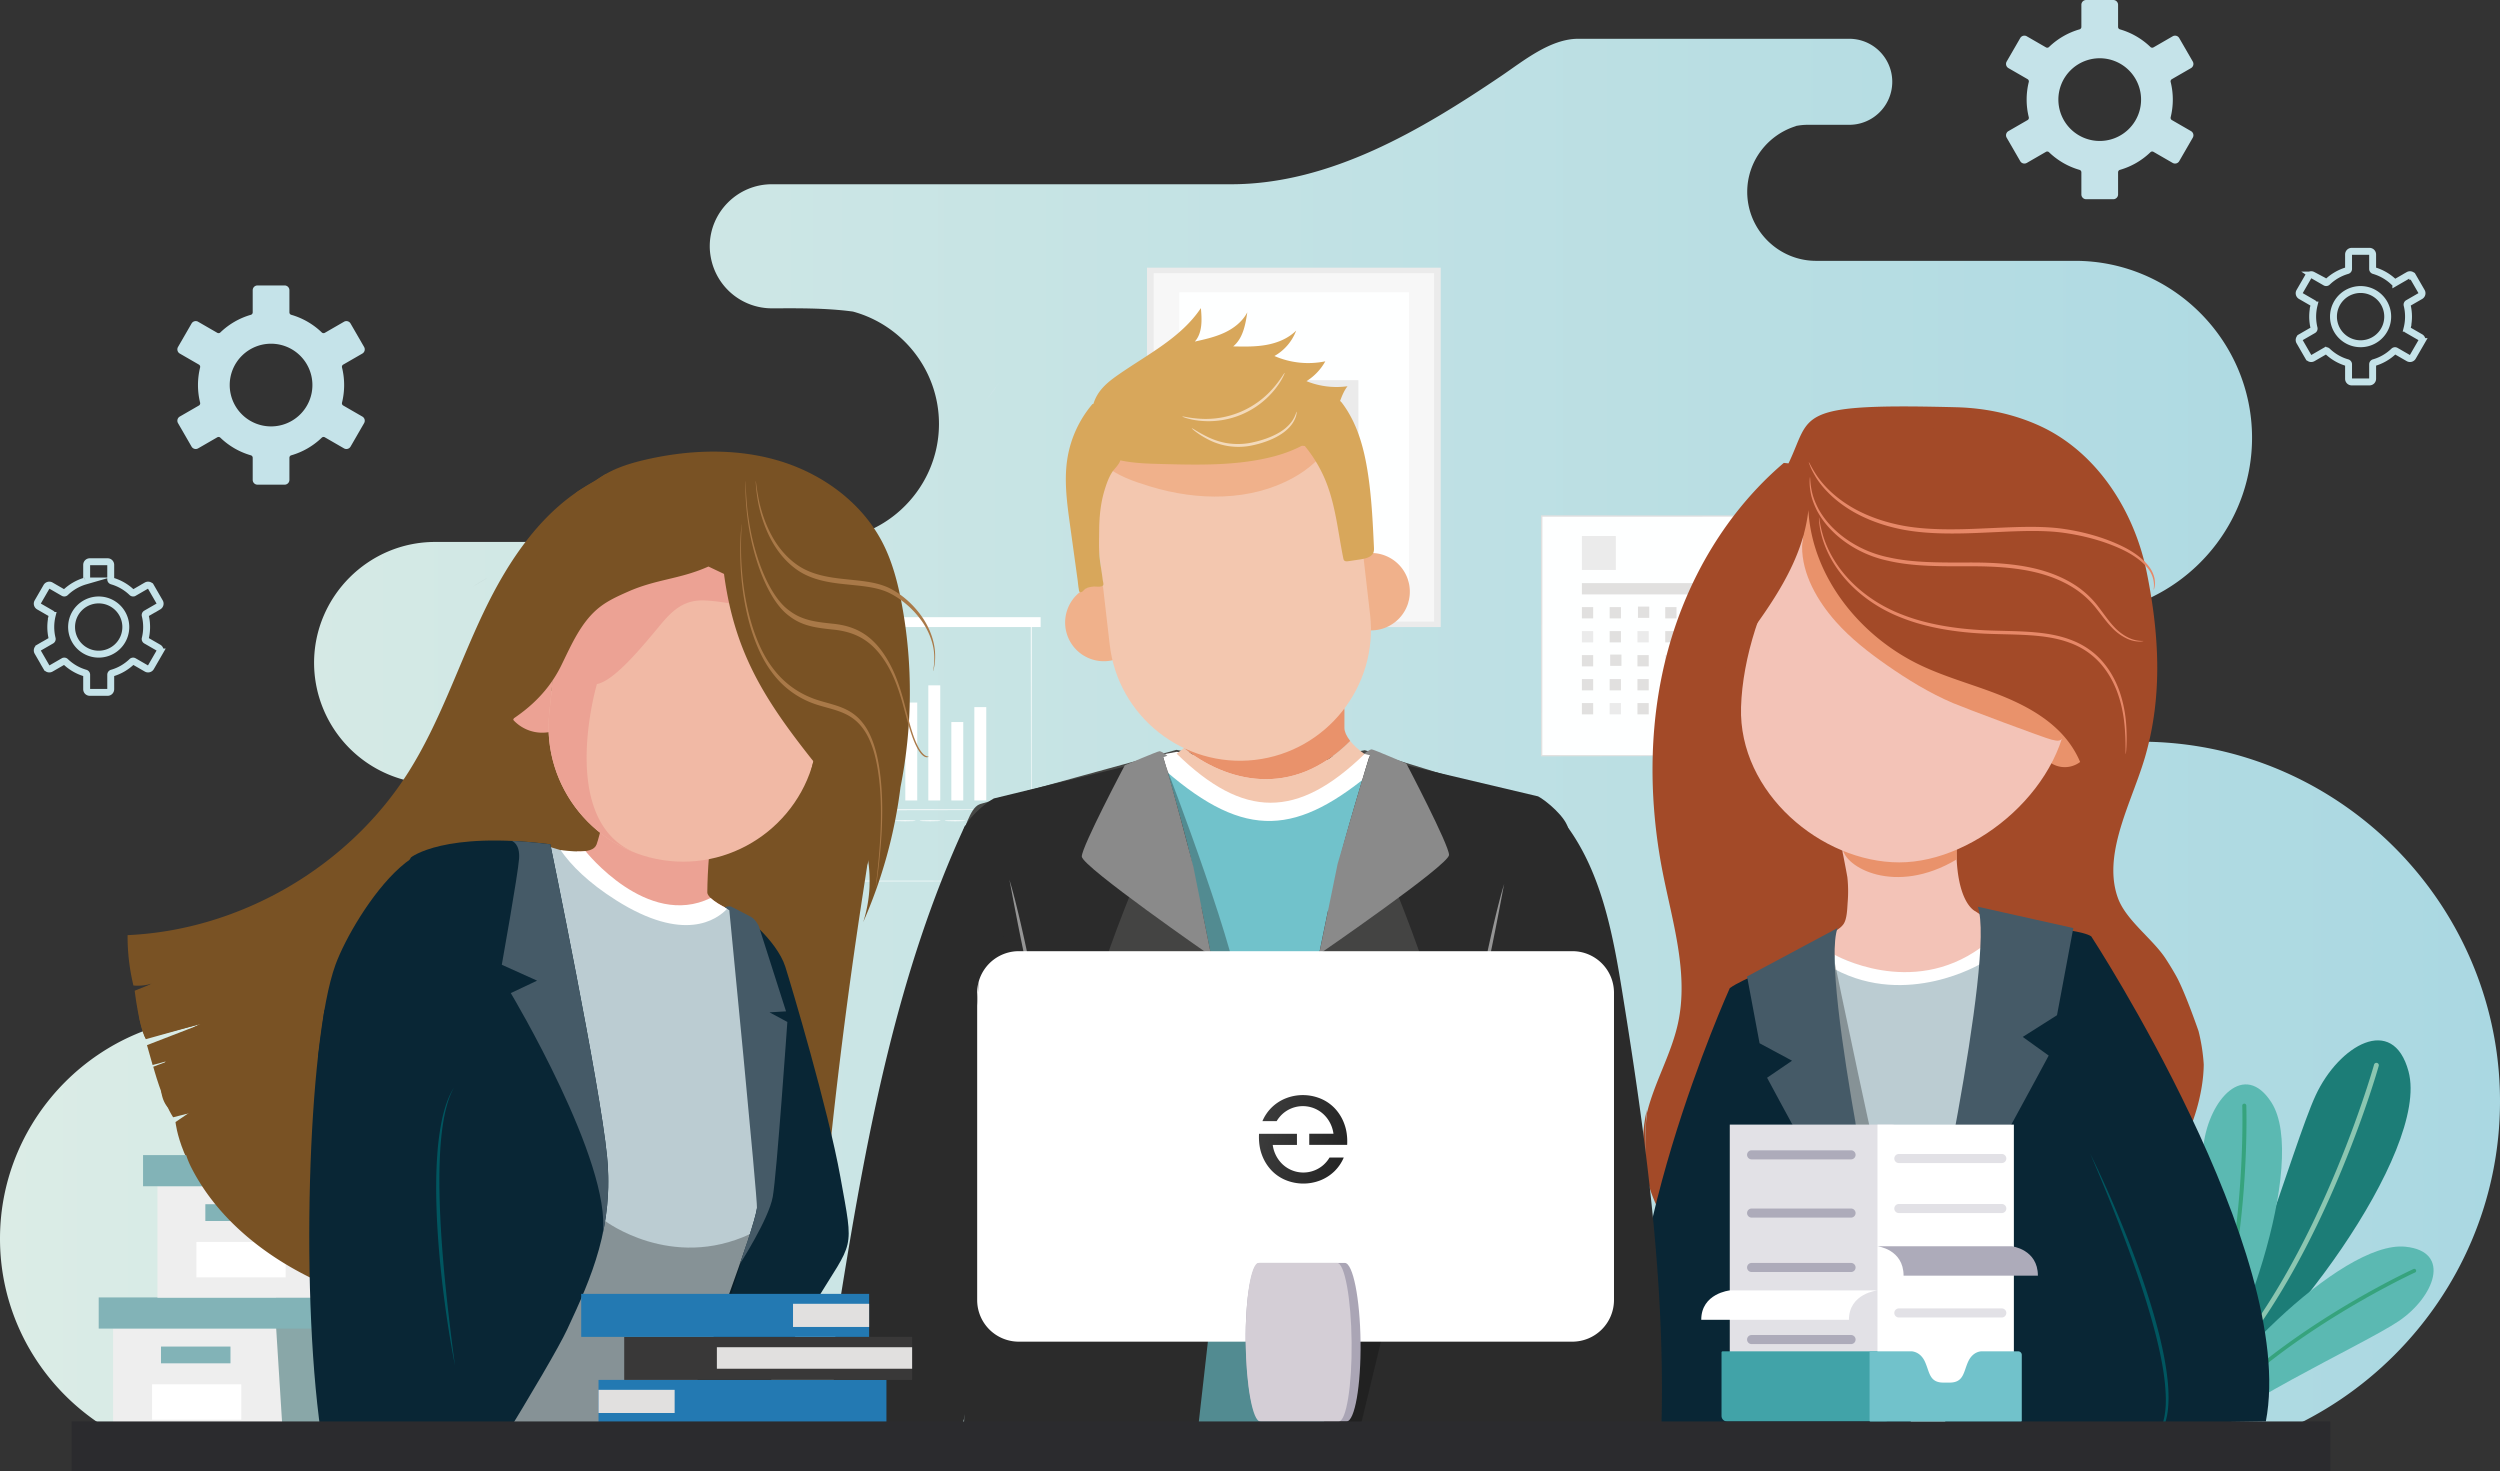 <svg xmlns="http://www.w3.org/2000/svg" xmlns:xlink="http://www.w3.org/1999/xlink" viewBox="0 0 4633.045 2726.576"><rect x="0" y="0" width="4633.045" height="2726.576" fill="#333333" stroke="none"/><defs><style>.cls-1,.cls-31{fill:none;}.cls-1{stroke:#c5e3e9;stroke-width:12.81px;}.cls-1,.cls-13{stroke-miterlimit:10;}.cls-1,.cls-11,.cls-12,.cls-13,.cls-14,.cls-15,.cls-16,.cls-17,.cls-18,.cls-21,.cls-22,.cls-25,.cls-26,.cls-27,.cls-28,.cls-30,.cls-32,.cls-34,.cls-36,.cls-37,.cls-41,.cls-44,.cls-45,.cls-46,.cls-47,.cls-48,.cls-49,.cls-52,.cls-53,.cls-54,.cls-55,.cls-57{fill-rule:evenodd;}.cls-2{fill:url(#Degradado_sin_nombre_98);}.cls-3{fill:#f7f7f7;}.cls-4{fill:#ebebeb;}.cls-5{fill:#feffff;}.cls-6{fill:#e1e0df;}.cls-14,.cls-7{fill:#fff;}.cls-8{fill:#eee;}.cls-9{fill:#89a7a8;}.cls-10{fill:#82b3b7;}.cls-11{fill:#395a64;}.cls-12{fill:#0d0c10;}.cls-13,.cls-57{fill:#71c2cb;}.cls-13{stroke:#464745;stroke-width:13.646px;}.cls-15{fill:#2b2b2b;}.cls-16{fill:#444443;}.cls-17{fill:#8a8a8a;}.cls-18{fill:#f0b18b;}.cls-19,.cls-21{fill:#f3c7af;}.cls-20,.cls-37{fill:#e9926b;}.cls-22{fill:#171b2c;}.cls-23{fill:#795224;}.cls-24{fill:#dfe6f3;}.cls-25{fill:#bbccd2;}.cls-26{fill:#eca294;}.cls-27{fill:#092635;}.cls-28{fill:#f1b9a5;}.cls-29{fill:#0c0b0b;opacity:0.3;}.cls-30{fill:#455a67;}.cls-32,.cls-35{fill:#a34a28;}.cls-33,.cls-34{fill:#723520;}.cls-36{fill:#f3c3b7;}.cls-38{fill:#e78868;}.cls-39{fill:#005660;}.cls-40{fill:#959595;}.cls-41{fill:#d8a75b;}.cls-42{fill:#f3dabb;}.cls-43{fill:#a97948;}.cls-44{fill:#aaa5b5;}.cls-45{fill:#d4ced6;}.cls-46{fill:#e2e1e6;}.cls-47{fill:#41a3a8;}.cls-48{fill:#adabba;}.cls-49{fill:#c5e3e9;}.cls-50{fill:#2379b2;}.cls-51{fill:#393838;}.cls-52{fill:#1c7d77;}.cls-53{fill:#8bc6b1;}.cls-54{fill:#5bb9b2;}.cls-55{fill:#36a37d;}.cls-56{fill:#2b2b2e;}.cls-58{fill:url(#Degradado_sin_nombre_6);}.cls-59{fill:url(#Degradado_sin_nombre_6-2);}.cls-60{fill:url(#Degradado_sin_nombre_189);}</style><linearGradient id="Degradado_sin_nombre_98" y1="1389.431" x2="4633.045" y2="1389.431" gradientUnits="userSpaceOnUse"><stop offset="0" stop-color="#dbece6"/><stop offset="1" stop-color="#aad8e2"/></linearGradient><linearGradient id="Degradado_sin_nombre_6" x1="2298.783" y1="2042.696" x2="2751.76" y2="2159.69" gradientUnits="userSpaceOnUse"><stop offset="0" stop-color="#424242"/><stop offset="0.726" stop-color="#131313"/><stop offset="1"/></linearGradient><linearGradient id="Degradado_sin_nombre_6-2" x1="2280.026" y1="2115.318" x2="2733.004" y2="2232.312" xlink:href="#Degradado_sin_nombre_6"/><linearGradient id="Degradado_sin_nombre_189" x1="2320.386" y1="2185.833" x2="2342.374" y2="2185.833" gradientUnits="userSpaceOnUse"><stop offset="0" stop-color="#0c0f13"/><stop offset="0.076" stop-color="#0b141c" stop-opacity="0.977"/><stop offset="0.189" stop-color="#072134" stop-opacity="0.915"/><stop offset="0.25" stop-color="#052a45" stop-opacity="0.873"/><stop offset="0.412" stop-color="#134062" stop-opacity="0.66"/><stop offset="0.714" stop-color="#387ab0" stop-opacity="0.1"/><stop offset="0.74" stop-color="#3c7fb7" stop-opacity="0.047"/><stop offset="1" stop-color="#4082ba" stop-opacity="0"/></linearGradient></defs><title>Recurso 3</title><g id="Capa_2" data-name="Capa 2"><g id="Capa_1-2" data-name="Capa 1"><path class="cls-1" d="M147.377,1126.53a50.246,50.246,0,1,1-14.716,35.529,50.094,50.094,0,0,1,14.716-35.529Zm10.854-49.803a88.443,88.443,0,0,0-19.692,8.385,89.398,89.398,0,0,0-17.281,13.022,3.073,3.073,0,0,1-3.678.446L94.23,1085.104l-.127-.085a5.833,5.833,0,0,0-7.775,2.204l-.096.161-16.428,28.449a5.844,5.844,0,0,0,2.123,7.916l.161.092,23.159,13.368a3.099,3.099,0,0,1,1.455,3.402h.004a89.472,89.472,0,0,0,0,42.885,3.077,3.077,0,0,1-1.628,3.501l-23.151,13.361v.008a5.85,5.85,0,0,0-2.123,7.916l16.521,28.611h.004a5.828,5.828,0,0,0,7.901,2.119l.177-.092,23.182-13.391a3.1,3.1,0,0,1,3.67.453,89.81,89.81,0,0,0,17.277,13.022,88.678,88.678,0,0,0,19.822,8.423,3.088,3.088,0,0,1,2.246,2.964v26.929a5.807,5.807,0,0,0,5.778,5.782h33.049a5.814,5.814,0,0,0,5.778-5.782v-26.929a3.088,3.088,0,0,1,2.373-3.003,88.451,88.451,0,0,0,19.692-8.385,89.676,89.676,0,0,0,17.276-13.022,3.084,3.084,0,0,1,3.836-.353l23.189,13.383a5.829,5.829,0,0,0,7.905-2.119l.1-.161,16.429-28.465H296.004a5.831,5.831,0,0,0-2.112-7.901l-23.328-13.468a3.077,3.077,0,0,1-1.455-3.401H269.106a89.485,89.485,0,0,0,0-42.885,3.072,3.072,0,0,1,1.628-3.494l23.159-13.368a5.838,5.838,0,0,0,2.112-7.908l-.092-.169-16.429-28.449h-.004a5.822,5.822,0,0,0-7.905-2.127l.004.008-23.346,13.476a3.074,3.074,0,0,1-3.747-.515,89.26,89.26,0,0,0-17.215-12.953,88.26,88.26,0,0,0-19.814-8.423,3.084,3.084,0,0,1-2.246-2.964v-26.929a5.8,5.8,0,0,0-5.778-5.782h-33.049a5.794,5.794,0,0,0-5.778,5.782v26.929A3.089,3.089,0,0,1,158.231,1076.727Z"/><path class="cls-2" d="M4596.599,1824.091c-90.442-260.95-339.158-449.584-629.828-449.584-80.001,0-152.381-33.82-203.815-87.88l-20.689-7.302c85.126-23.059,156.737-79.681,199.652-154.687,133.742-41.378,231.614-166.536,231.614-313.345,0-180.372-147.577-327.885-327.885-327.885h-480.009c-62.067,0-114.077-44.901-125.351-103.829a127.342,127.342,0,0,1-2.306-23.827c0-57.135,38.111-105.879,90.122-121.956-.064-.064-.128-.192-.192-.256a114.228,114.228,0,0,1,22.611-2.242h76.542a79.713,79.713,0,0,0,0-159.427H2924.829c-51.98,0-101.95,41.364-142.722,68.91-147.199,99.451-316.478,200.687-500.814,200.687H1430.292c-63.22,0-114.974,51.754-114.974,114.974a111.188,111.188,0,0,0,1.921,20.241,115.056,115.056,0,0,0,113.052,94.734c40.481,0,96.976-1.217,150.267,5.957,91.659,24.852,159.555,108.889,159.555,208.171,0,62.964-27.35,119.842-70.714,159.363a214.949,214.949,0,0,1-144.951,56.302H1422.094c-39.328,2.498-78.849,3.139-117.344,3.139H806.293c-123.365,0-224.248,100.883-224.248,224.248a224.917,224.917,0,0,0,224.248,224.184h25.621c118.625,0,215.665,97.039,215.665,215.665a214.61,214.61,0,0,1-52.651,140.723c-39.649,45.798-98.064,74.942-163.014,74.942H411.473C185.176,1884.108,0,2069.284,0,2295.581c0,226.298,185.176,411.409,411.473,411.409H3966.771c366.444,0,666.274-299.766,666.274-666.21A660.591,660.591,0,0,0,4596.599,1824.091Zm-3719.336-737.154c8.199-5.508,16.653-10.697,25.237-15.501C893.917,1076.304,885.462,1081.492,877.263,1086.937Zm69.817-37.279c6.085-2.626,12.298-4.996,18.575-7.238C959.378,1044.662,953.165,1047.096,947.08,1049.658Z"/><path class="cls-3" d="M2131.809,501.654v654.858a.495.495,0,0,0,.535.443H2663.303a.495.495,0,0,0,.535-.443V501.654a.496.496,0,0,0-.535-.443H2132.343A.496.496,0,0,0,2131.809,501.654Z"/><path class="cls-4" d="M2669.471,1162.059H2126.18a.495.495,0,0,1-.535-.443V496.55a.495.495,0,0,1,.535-.443h543.29a.495.495,0,0,1,.535.443v665.067A.495.495,0,0,1,2669.471,1162.059Zm-530.963-10.208h518.632a.495.495,0,0,0,.535-.443V506.758a.495.495,0,0,0-.535-.443H2138.507a.495.495,0,0,0-.535.443v644.65A.495.495,0,0,0,2138.507,1151.851Z"/><path class="cls-5" d="M2185.378,542.107v573.518a.495.495,0,0,0,.535.443h424.76a.496.496,0,0,0,.535-.443V542.107a.496.496,0,0,0-.535-.443H2185.912A.495.495,0,0,0,2185.378,542.107Z"/><path class="cls-4" d="M2278.687,704.506h238.276a.412.412,0,0,1,.412.412V936.165a.412.412,0,0,1-.412.412H2278.688a.412.412,0,0,1-.412-.412V704.918A.412.412,0,0,1,2278.687,704.506Z"/><path class="cls-6" d="M2498.448,908.174c.307.745-11.492,5.026-33.946,2.846a93.575,93.575,0,0,1-38.16-12.63c-13.057-8.098-25.454-21.16-29.65-38.617-4.361-17.321,2.634-38.913,22.678-52.792a63.323,63.323,0,0,1,17.193-8.343,54.734,54.734,0,0,1,21.51-2.052c7.275.736,14.983,2.833,21.505,7.778,6.587,4.949,10.194,13.307,8.48,20.746-1.556,7.509-6.498,13.262-11.807,17.809a78.738,78.738,0,0,1-18.011,10.987,114.425,114.425,0,0,1-42.97,10.163c-15.34.609-31.557-1.999-45.793-8.63-14.102-6.559-26.159-16.5-33.7-28.928-7.644-12.282-10.078-27.186-6.046-40.511,3.879-13.28,12.991-25.152,25.787-33.38a69.363,69.363,0,0,1,21.615-9.038,64.632,64.632,0,0,1,24.338-.628c8.034,1.398,16.243,4.67,22.09,10.319a27.423,27.423,0,0,1,8.658,19.548,32.362,32.362,0,0,1-5.761,18.622,53.489,53.489,0,0,1-13.634,13.572,99.335,99.335,0,0,1-33.871,14.904,104.242,104.242,0,0,1-35.635,2.278,82.5,82.5,0,0,1-31.013-9.838c-17.624-9.904-27.805-24.951-29.619-38.852-1.996-14.156,4.26-25.766,10.975-33.31a47.933,47.933,0,0,1,20.299-13.429c5.585-1.751,8.767-1.691,8.907-1.251.234.631-2.528,1.65-7.059,4.153a48.738,48.738,0,0,0-15.785,14.049c-4.963,7.058-9.061,17.301-6.463,28.453,2.363,11.112,11.54,23.053,26.336,30.542,14.486,7.621,34.809,9.584,54.328,4.284a81.756,81.756,0,0,0,27.185-12.736c7.818-5.807,13.14-13.279,12.698-21.096-.251-7.839-6.216-13.364-16.366-14.972a42.365,42.365,0,0,0-15.63.61,48.855,48.855,0,0,0-14.751,6.399c-9.023,5.877-15.848,14.798-18.599,24.546-2.829,9.737-1.142,20.062,4.565,29.422,5.618,9.337,14.982,17.112,25.725,22.145,10.695,5.046,23.147,7.198,35.395,6.82a93.803,93.803,0,0,0,34.808-7.88,61.522,61.522,0,0,0,13.89-8.108c3.782-3.06,6.412-6.559,7.047-9.512.689-2.991-.412-5.588-2.849-7.653-2.563-2.105-6.917-3.691-11.511-4.198a34.821,34.821,0,0,0-13.555.954,46.814,46.814,0,0,0-12.631,5.73,44.599,44.599,0,0,0-16.472,18.791,36.444,36.444,0,0,0-2.773,21.582c2.529,14.157,12.156,25.875,22.78,33.422,10.833,7.587,22.794,11.492,32.75,13.534C2486.15,908.69,2498.289,906.761,2498.448,908.174Z"/><rect class="cls-5" x="2857.1" y="956.358" width="496.417" height="444.124"/><path class="cls-6" d="M3353.517,1400.482s-.083-2.847-.126-8.244c-.029-5.45-.072-13.417-.129-23.796-.067-20.852-.166-51.331-.291-90.153-.14-77.599-.339-188.482-.579-321.931l1.125,1.125c-142.965.058-313.58.127-496.372.201h-.045l1.327-1.326c-.058,161.578-.112,313.622-.159,444.123l-1.168-1.168c148.092.243,272.04.447,359.045.59,43.53.133,77.802.236,101.268.307,11.69.06,20.672.106,26.809.138,3.004.029,5.299.051,6.913.066,1.558.022,2.383.067,2.383.067s-.737.044-2.251.067c-1.585.015-3.837.038-6.786.066-6.084.032-14.991.078-26.581.137-23.405.072-57.588.176-101.004.308-87.187.143-211.394.346-359.796.59l-1.168.002v-1.17c-.047-130.501-.101-282.545-.159-444.123V955.032h1.372c182.792.074,353.407.143,496.372.201h1.129l-.002,1.126c-.24,133.745-.439,244.873-.579,322.644-.126,38.713-.224,69.107-.291,89.9-.057,10.285-.1,18.181-.129,23.58C3353.601,1397.802,3353.517,1400.482,3353.517,1400.482Z"/><rect class="cls-6" x="2931.586" y="1125.103" width="20.914" height="20.914"/><rect class="cls-6" x="2983.067" y="1125.103" width="20.914" height="20.914"/><rect class="cls-6" x="2931.586" y="1080.641" width="256.365" height="20.914"/><rect class="cls-6" x="3035.497" y="1124.154" width="20.914" height="20.914"/><rect class="cls-6" x="3086.028" y="1125.103" width="20.914" height="20.914"/><rect class="cls-6" x="3137.509" y="1125.103" width="20.914" height="20.914"/><rect class="cls-6" x="3188.989" y="1125.103" width="20.914" height="20.914"/><rect class="cls-4" x="3240.469" y="1125.103" width="20.914" height="20.914"/><rect class="cls-4" x="2931.586" y="1169.565" width="20.914" height="20.914"/><rect class="cls-6" x="2983.067" y="1169.565" width="20.914" height="20.914"/><rect class="cls-4" x="3034.547" y="1169.565" width="20.914" height="20.914"/><rect class="cls-4" x="2931.586" y="993.37" width="62.887" height="62.887"/><rect class="cls-6" x="3086.028" y="1169.565" width="20.914" height="20.914"/><rect class="cls-6" x="3137.509" y="1169.565" width="20.914" height="20.914"/><rect class="cls-6" x="3189.938" y="1168.616" width="20.914" height="20.914"/><rect class="cls-6" x="3240.469" y="1169.565" width="20.914" height="20.914"/><rect class="cls-6" x="2931.586" y="1214.028" width="20.914" height="20.914"/><rect class="cls-6" x="2984.016" y="1213.078" width="20.914" height="20.914"/><rect class="cls-6" x="3034.547" y="1214.028" width="20.914" height="20.914"/><rect class="cls-4" x="3086.028" y="1214.028" width="20.914" height="20.914"/><rect class="cls-6" x="3137.509" y="1214.028" width="20.914" height="20.914"/><rect class="cls-6" x="3188.989" y="1214.028" width="20.914" height="20.914"/><rect class="cls-6" x="3240.469" y="1214.028" width="20.914" height="20.914"/><rect class="cls-6" x="2931.586" y="1258.489" width="20.914" height="20.914"/><rect class="cls-6" x="2983.067" y="1258.489" width="20.914" height="20.914"/><rect class="cls-6" x="3034.547" y="1258.489" width="20.914" height="20.914"/><rect class="cls-6" x="3086.977" y="1257.54" width="20.914" height="20.914"/><rect class="cls-6" x="3137.509" y="1258.489" width="20.914" height="20.914"/><rect class="cls-4" x="3188.989" y="1258.489" width="20.914" height="20.914"/><rect class="cls-6" x="3240.469" y="1258.489" width="20.914" height="20.914"/><rect class="cls-6" x="2931.586" y="1302.951" width="20.914" height="20.914"/><rect class="cls-4" x="2983.067" y="1302.951" width="20.914" height="20.914"/><rect class="cls-6" x="3034.547" y="1302.951" width="20.914" height="20.914"/><rect class="cls-6" x="3086.028" y="1302.951" width="20.914" height="20.914"/><rect class="cls-6" x="3137.509" y="1302.951" width="20.914" height="20.914"/><rect class="cls-6" x="3189.938" y="1302.002" width="20.914" height="20.914"/><rect class="cls-6" x="3240.469" y="1302.951" width="20.914" height="20.914"/><path class="cls-7" d="M1911.151,1632.742s-.065-3.078-.097-8.954c-.022-5.902-.056-14.598-.1-25.94-.052-22.722-.129-56.014-.226-98.467-.11-84.837-.267-206.248-.456-352.721l.879.878c-174.497.051-384.696.113-610.874.179h-.052l1.058-1.058c-.04,175.485-.077,341.33-.11,486.082l-.948-.947c181.409.195,334.02.359,441.322.474,53.694.108,96.042.193,125.01.252,14.469.049,25.587.087,33.131.113q5.61.036,8.538.055c1.922.018,2.926.054,2.926.054s-.932.037-2.818.055q-2.892.019-8.434.055c-7.501.026-18.557.063-32.944.113-28.917.058-71.193.143-124.795.252-107.451.115-260.275.279-441.936.474l-.948.001-0-.949c-.033-144.752-.071-310.598-.111-486.082v-1.059h1.111c226.177.066,436.376.128,610.874.179h.88l-.001.88c-.189,146.702-.346,268.304-.456,353.273-.098,42.368-.174,75.594-.226,98.27-.043,11.269-.077,19.909-.1,25.774C1911.215,1629.793,1911.151,1632.742,1911.151,1632.742Z"/><rect class="cls-7" x="1379.197" y="1236.745" width="22.091" height="246.711"/><rect class="cls-7" x="1421.844" y="1320.538" width="22.091" height="162.918"/><rect class="cls-7" x="1464.494" y="1267.411" width="22.091" height="217.299"/><rect class="cls-7" x="1507.142" y="1246.272" width="22.091" height="237.184"/><rect class="cls-7" x="1549.79" y="1325.553" width="22.091" height="157.903"/><rect class="cls-7" x="1592.438" y="1356.52" width="22.091" height="126.936"/><rect class="cls-7" x="1635.086" y="1262.068" width="22.092" height="221.388"/><rect class="cls-7" x="1677.735" y="1301.982" width="22.091" height="181.474"/><rect class="cls-7" x="1720.383" y="1270.086" width="22.091" height="213.37"/><rect class="cls-7" x="1763.031" y="1338.091" width="22.091" height="145.365"/><rect class="cls-7" x="1805.68" y="1310.43" width="22.091" height="173.026"/><path class="cls-7" d="M1836.788,1500.639c0,.502-104.785.908-234.015.908-129.273,0-234.037-.406-234.037-.908,0-.501,104.763-.907,234.037-.907C1732.003,1499.732,1836.788,1500.138,1836.788,1500.639Z"/><path class="cls-7" d="M1410.707,1520.059c0,.501-7.34.907-16.393.907-9.056,0-16.394-.406-16.394-.907,0-.502,7.339-.908,16.394-.908C1403.367,1519.151,1410.707,1519.557,1410.707,1520.059Z"/><path class="cls-7" d="M1465.087,1521.048c0,.501-8.773.907-19.592.907-10.822,0-19.593-.406-19.593-.907,0-.502,8.771-.908,19.593-.908C1456.314,1520.14,1465.087,1520.546,1465.087,1521.048Z"/><path class="cls-7" d="M1511.469,1521.048c0,.501-8.773.907-19.591.907-10.823,0-19.594-.406-19.594-.907,0-.502,8.771-.908,19.594-.908C1502.696,1520.14,1511.469,1520.546,1511.469,1521.048Z"/><path class="cls-7" d="M1557.85,1521.048c0,.501-8.772.907-19.591.907-10.823,0-19.594-.406-19.594-.907,0-.502,8.771-.908,19.594-.908C1549.078,1520.14,1557.85,1520.546,1557.85,1521.048Z"/><path class="cls-7" d="M1604.233,1521.048c0,.501-8.773.907-19.591.907-10.823,0-19.593-.406-19.593-.907,0-.502,8.771-.908,19.593-.908C1595.46,1520.14,1604.233,1520.546,1604.233,1521.048Z"/><path class="cls-7" d="M1650.615,1521.048c0,.501-8.772.907-19.591.907-10.823,0-19.593-.406-19.593-.907,0-.502,8.77-.908,19.593-.908C1641.843,1520.14,1650.615,1520.546,1650.615,1521.048Z"/><path class="cls-7" d="M1696.997,1521.048c0,.501-8.773.907-19.591.907-10.822,0-19.593-.406-19.593-.907,0-.502,8.771-.908,19.593-.908C1688.224,1520.14,1696.997,1520.546,1696.997,1521.048Z"/><path class="cls-7" d="M1743.38,1521.048c0,.501-8.772.907-19.591.907-10.823,0-19.594-.406-19.594-.907,0-.502,8.771-.908,19.594-.908C1734.607,1520.14,1743.38,1520.546,1743.38,1521.048Z"/><path class="cls-7" d="M1789.762,1521.048c0,.501-8.773.907-19.592.907-10.822,0-19.593-.406-19.593-.907,0-.502,8.771-.908,19.593-.908C1780.989,1520.14,1789.762,1520.546,1789.762,1521.048Z"/><path class="cls-7" d="M1836.144,1521.048c0,.501-8.773.907-19.592.907-10.823,0-19.593-.406-19.593-.907,0-.502,8.771-.908,19.593-.908C1827.372,1520.14,1836.144,1520.546,1836.144,1521.048Z"/><rect class="cls-7" x="1280.659" y="1143.78" width="647.829" height="18.27"/><polygon class="cls-8" points="209.547 2462.16 209.547 2668.633 511.485 2668.633 844.51 2668.633 844.51 2462.16 209.547 2462.16"/><polygon class="cls-9" points="524.808 2668.633 844.51 2668.633 844.51 2462.16 866.712 2462.16 866.712 2404.435 511.485 2404.435 511.485 2456.819 524.808 2668.633"/><rect class="cls-10" x="298.352" y="2495.456" width="128.768" height="31.08"/><rect class="cls-7" x="281.78" y="2565.392" width="165.346" height="65.631"/><path class="cls-11" d="M1331.702,1675.035s64.948,532.84,63.663,550.139c-1.281,17.299-18.541,100.625-18.541,100.625s31.359-52.569,39.048-96.142,28.2-338.335,28.2-338.335l-34.599-18.58,32.037-1.921-52.884-165.534s-6.059-12.293-14.393-17.096c-8.33-4.813-38.684-20.036-39.164-20.269-.48-.242-8.092-1.067-11.871,1.437C1323.199,1669.359,1329.486,1673.647,1331.702,1675.035Z"/><path class="cls-12" d="M3233.716,1066.171l36.818,20.192s38.021-18.46,78.785-4.696c0,0,87.541-22.568,130.54-.79,42.998,21.779,22.921-42.982,14.992-46.531-7.935-3.54-92.12-17.417-129.816-14.014-37.691,3.394-94.205,6.497-94.205,6.497Z"/><path class="cls-13" d="M2934.625,2008.25c-.184,95.6-65.528,506.929-65.732,618.86-.037,18.574.618,44.775,1.733,75.577L1831.537,2615.531c-3.019-124.049-63.424-516.462-63.243-609.513.184-95.591,2.255-415.774,14.041-440.445,11.78-24.663,21.475-64.079,36.159-68.989,14.676-4.9,362.01-99.94,362.01-99.94l172.059,33.723,176.281-33.065s323.293,99.366,337.954,104.331c14.662,4.966,32.542,70.521,44.226,95.231"/><path class="cls-14" d="M2528.843,1397.301s9.273-1.175,43.313,6.038c-2.208,7.283-14.621,14.925-21.483,20.795-146.395,125.046-241.868,132.853-390.55,4.396-7.012-6.061-18.136-20.17-20.463-27.557,33.961-6.363,41.125-7.689,41.125-7.689l172.249,31.455Z"/><path class="cls-15" d="M2537.709,1401.903s-52.094,170.431-57.845,205.525c-5.742,35.095-79.679,387.015-80.115,447.512-.203,27.526,27.276,309.668,57.517,612.807l442.313,37.1c-4.742-73.661-8.798-137.178-10.829-173.02-7.29-128.865,2.86-394.579,20.497-557.728,17.639-163.149.24-411.655-2.324-435.325-2.574-23.661-43.482-56.394-56.467-62.921Z"/><path class="cls-16" d="M2460.795,1688.637c-24.065,115.986-68.077,327.968-68.158,373.711,0,0,251.219-231.319,249.798-256.319-1.42-25.009-79.609-217.235-79.609-217.235S2518.708,1631.688,2460.795,1688.637Z"/><path class="cls-17" d="M2527.386,1396.989s10.951-8.256,14.621-8.253c3.668.014,64.348,26.38,64.348,26.38s79.09,150.879,79.057,169.292c-.043,18.422-240.721,183.798-240.721,183.798l34.101-166.817s46.462-161.977,60.002-201.779Z"/><path class="cls-18" d="M2028.136,1084.132c-1.743.44-3.446.934-5.129,1.497l-.047.02-0-.01a71.727,71.727,0,1,0,61.114,7.466c4.241,20.823,3.896,47.233-22.644,52.938l-3.96-41.158C2055.868,1088.225,2039.485,1082.363,2028.136,1084.132Z"/><path class="cls-18" d="M2542.262,1024.813c1.791.038,3.566.127,5.323.284l.058.013-0-.01a71.729,71.729,0,1,1-57.814,21.184c.613,21.242,6.969,46.881,34.108,46.393l-5.52-40.978C2516.182,1035.107,2530.806,1025.669,2542.262,1024.813Z"/><path class="cls-19" d="M2502.216,1373.102l.015.08c-108.833,108.786-230.517,75.076-308.276,13.101,67.831,24.276,295.467-81.672,295.467-81.672l2.12,11.349c.112-59.657.324-171.611.324-171.611l4.289-86.727s-69.34,11.03-140.878,26.611c-71.495-15.856-140.779-27.152-140.779-27.152l3.943,86.742s-.33,177.683-.386,204.66c-.029,13.042-13.612,31.83-37.553,48.161,124.018,121.115,223.858,121.304,348.339.667C2517.476,1389.49,2508.543,1381.131,2502.216,1373.102Z"/><path class="cls-20" d="M2193.954,1386.283c77.759,61.975,199.443,95.685,308.276-13.101l-.015-.08c-6.962-8.835-10.75-17.267-10.736-24.094.01-5.559.033-17.571.062-33.049l-2.12-11.349S2261.786,1410.558,2193.954,1386.283Z"/><path class="cls-21" d="M2244.684,706.306l-.029.005c-132.66,15.308-228.713,136.401-213.4,269.093l25.31,219.446c15.313,132.688,136.424,228.722,269.084,213.418l.028-.009c132.669-15.304,228.722-136.396,213.409-269.093l-25.309-219.441C2498.464,787.037,2377.354,690.998,2244.684,706.306Z"/><path class="cls-22" d="M3249.939,2335.943c11.378,45.764,24.71,97.922,38.598,151.48-35.263-.484-63.535.219-73.813,3.108-36.337,10.228-41.563,25.528-41.563,25.528-1.508-5.528-7.907-21.77-16.803-43.097-16.01-38.358-40.148-93.16-58.628-131.691-17.71-36.942-30.312-60.312-38.26-78.566,12.374,13.265,32.203,33.41,42.415,37.656C3114.228,2305.501,3211.016,2327.279,3249.939,2335.943Z"/><path class="cls-23" d="M293.977,1818.067l-44.391,17.913s7.927,66.29,19.977,88.19l108.529-28.141-105.687,40.833,10.409,36.83L316.841,1964.485l-32.827,12.41s16.814,62.852,36.83,93.677l45.267-11.61,94.047-54.445-15.172-103.685-28.864-57.647L324.047,1783.937Z"/><path class="cls-23" d="M370.085,2048.954l-44.837,30.425s8.676,91.932,100.082,173.742,121.7-118.497,121.7-118.497Z"/><path class="cls-18" d="M2044.862,860.982c27.714,21.488,54.145,30.662,87.699,40.855,86.684,26.333,184.784,27.524,264.024-16.393,28.794-15.958,55.04-38.236,70.115-67.502,2.261-4.389,4.754-4.253,4.307-9.17s-17.585-28.093-22.522-28.189c-56.648,25.387-106.263,48.957-168.324,50.362s-123.977-5.778-185.511-13.962c-6.81-.906-13.714-1.825-20.525-.93-15.41,2.024-7.872,13.551-19.46,23.909"/><path class="cls-24" d="M1852.932,707.407q-13.355,19.12-27.094,36.638S1843.324,720.73,1852.932,707.407Z"/><polygon class="cls-10" points="182.905 2404.435 182.905 2462.16 866.712 2462.16 866.712 2404.435 511.485 2404.435 182.905 2404.435"/><polygon class="cls-8" points="291.747 2198.381 291.747 2404.855 593.685 2404.855 926.71 2404.855 926.71 2198.381 291.747 2198.381"/><polygon class="cls-9" points="607.009 2404.855 926.71 2404.855 926.71 2198.381 948.913 2198.381 948.913 2140.656 593.685 2140.656 593.685 2193.041 607.009 2404.855"/><rect class="cls-10" x="380.553" y="2231.678" width="128.768" height="31.08"/><rect class="cls-7" x="363.981" y="2301.613" width="165.346" height="65.631"/><polygon class="cls-10" points="265.105 2140.656 265.105 2198.381 948.913 2198.381 948.913 2140.656 593.685 2140.656 265.105 2140.656"/><path class="cls-23" d="M1608.7,1593.509c-3.074,20.881-6.341,41.57-9.48,62.195q-47.271,306.779-75.134,615.993c-.961,10.761-2.113,22.098-8.07,31.13-6.021,9.031-16.077,14.476-25.685,19.408a1748.298,1748.298,0,0,1-294.385,119.394c-62.451,18.96-126.696,34.46-191.965,34.909-59.249.384-117.793-11.593-175.44-25.045-93.133-21.714-186.201-47.655-270.622-92.556-84.485-44.9-160.388-110.362-203.623-195.68-16.013-31.578-24.148-75.454-3.907-100.947-11.145,4.612-25.813,2.37-35.229-5.829-13.835-12.106-17.87-32.09-17.038-50.409,2.05-45.862,31.45-89.417,73.212-108.441q-50.634,14.123-101.139,28.247c-7.43-19.92-14.924-40.609-13.067-61.747,1.409-16.333,10.12-32.923,23.635-41.122a89.664,89.664,0,0,1-33.499,3.331,388.349,388.349,0,0,1-10.825-93.325c208.427-9.352,409.231-125.991,520.683-302.456,57.967-91.915,91.916-196.577,138.61-294.705S1006.414,941.775,1102.749,891.494l.064.192c-57.391,44.965-76.671,123.493-97.872,194.079-41.186,137.329-94.733,193.887-177.682,310.847,29.528-25.301,156.48-48.552,212.782-163.142,19.536-39.777,37.599-82.692,72.828-109.466,15.244-11.593,32.795-19.472,50.281-27.222,53.612-23.891,96.143-22.995,149.755-46.886l28.824,13.707c18.767,140.339,70.522,226.362,158.017,337.621,29.592,37.727,62.964,73.148,84.678,115.871A251.086,251.086,0,0,1,1608.7,1593.509Z"/><path class="cls-25" d="M1038.829,1575.438c91.611,28.739,216.855,63.095,324.839,116.188,7.461,3.677-7.743,32.416-.82,36.258,10.551,5.841,28.103,19.453,47.382,38.518,50.444,49.88,153.077,440.231,143.912,479.118-14.743,62.561-144.407,234.431-144.407,234.431-25.754,49.734-57.681,122.174-89.029,200.453H676.669c44.86-145.819,61.557-244.6,62.747-333.629h.005c34.385-302.659-128.34-368.5-128.34-368.5l168.537-396.607c65.569-23.218,196.329-14.486,196.329-14.486C1010.507,1567.153,1007.873,1565.727,1038.829,1575.438Z"/><path class="cls-26" d="M1197.871,1209.83l-32.241,96.869s-48.77,228.59-60.053,258.241c-3.92,10.285-16.815,13.429-36.646,12.953,28.535,40.867,83.951,103.205,164.064,118.389,51.156,9.693,86.924.146,111.209-14.175-17.101-9.033-33.463-19.764-33.391-28.574.698-78.017,14.097-215.317,56.381-240.708C1415.614,1383.747,1197.871,1209.83,1197.871,1209.83Z"/><path class="cls-14" d="M1084.983,1577.234c-11.482,1.523-27.147.436-46.155-1.795,19.706,28.409,51.516,60.32,102.536,92.649,126.322,80.036,187.146,36.423,206.382,15.854-11.818-6.054-23.805-13.04-30.791-19.763h0c-117.886,57.603-231.962-86.944-231.962-86.944Z"/><path class="cls-27" d="M1358.549,1689.152s50.375,506.953,44.258,549.771c-6.122,42.827-86.202,253.778-156.404,441.482h120.703c23.849-45.942,42.065-81.811,45.379-90.456,2.149-5.589,10.493-21.802,21.961-43.041,20.633-38.198,51.443-92.639,74.661-130.76,74-121.494,73.807-93.124,48.192-235.441-22.544-125.249-91.723-357.012-101.983-389.233C1439.725,1742.496,1371.618,1685.581,1358.549,1689.152Z"/><path class="cls-26" d="M1001.455,1212.159q-2.721.131-5.4.456l-.053.01h.004a72.89,72.89,0,1,0,59.379,19.715c.034,21.588-5.607,47.834-33.197,48.182l4.327-41.798C1028.267,1221.803,1013.117,1212.664,1001.455,1212.159Z"/><path class="cls-28" d="M1315.296,873.338h0c-136.563-14.141-259.847,86.008-273.994,222.565l-23.373,225.641c-14.141,136.552,86.007,259.842,222.569,273.988h0c136.553,14.137,259.848-86.003,273.994-222.565l23.368-225.64C1552.002,1010.77,1451.848,887.48,1315.296,873.338Z"/><path class="cls-26" d="M1040.234,1112.187l-22.304,209.358c-11.837,114.324,56.44,219.323,159.106,258.794-145.275-60.184-70.799-312.692-70.799-312.692,29.418-5.015,75.819-59.844,102.788-91.756,26.967-31.901,47.853-64.105,94.396-63.163,46.547.941,144.911,25.382,144.911,25.382,20.569,48.619,58.39,83.994,79.987,101.322l9.537-92.096a247.621,247.621,0,0,0-4.729-80.133c-6.021-3.531-24.112-32.206-30.647-35.883C1302.57,918.922,1147.834,1011.665,1040.234,1112.187Z"/><path class="cls-23" d="M1668.781,1458.935a894.95,894.95,0,0,1-69.112,249.997,249.312,249.312,0,0,0,11.785-66.743,14.419,14.419,0,0,0,0-1.665,256.807,256.807,0,0,0-2.754-47.015,251.086,251.086,0,0,0-24.276-76.415c-21.714-42.723-55.085-78.144-84.678-115.871-87.496-111.259-139.25-197.282-158.017-337.621l-28.824-13.707c-53.612,23.892-96.143,22.995-149.755,46.886-17.486,7.75-35.037,15.629-50.281,27.222-35.229,26.774-53.292,69.689-72.828,109.466-56.302,114.59-183.254,137.841-212.782,163.142,82.948-116.96,136.496-173.518,177.682-310.847,21.201-70.586,40.481-149.114,97.872-194.079,2.178-1.665,4.356-3.331,6.661-4.932,26.261-18.511,57.711-28.247,89.033-35.357,81.026-18.383,166.985-21.137,246.474,2.947s151.996,76.927,190.236,150.715c18.383,35.421,28.503,74.557,35.869,113.821C1692.096,1230.972,1691.007,1347.099,1668.781,1458.935Z"/><polyline class="cls-29" points="2565.052 2462.16 2515.216 2668.633 2187.833 2650.658 2076.393 2477.538 2320.723 2424.783 2565.052 2462.16"/><path class="cls-15" d="M2155.708,1403.339s49.632,170.047,54.875,205.102c5.235,35.046,74.071,386.419,73.643,446.927-.195,26.898-30.364,297.276-64.069,592.759l-434.36,2.531c2.398-30.926,1.172-96.138,2.492-114.681,9.161-128.921,2.854-394.57-12.43-557.6-15.278-163.03,5.72-411.682,8.635-435.367,2.911-23.686,44.298-56.732,57.382-63.354Z"/><path class="cls-16" d="M2226.614,1682.165c23.616,116.078,66.81,328.225,66.729,373.967,0,0-250.335-232.279-248.817-257.279,1.507-25.002,80.439-216.922,80.439-216.922S2168.909,1624.987,2226.614,1682.165Z"/><path class="cls-29" d="M2260.702,1851.192l-99.792-431.204s145.472,379.428,136.356,438.41"/><path class="cls-17" d="M2163.497,1400.465s-10.91-8.312-14.571-8.314c-3.679-.015-64.455,26.129-64.455,26.129s-79.675,150.569-79.699,168.992c-.043,18.421,240.006,184.711,240.006,184.711l-33.457-166.949s-42.223-161.839-55.613-201.694Z"/><path class="cls-29" d="M1384.984,2301.613l-107.091,349.045H866.712l254.762-387.9s122.371,92.541,268.769,24.105"/><path class="cls-27" d="M1019.86,1564.65s92.426,447.769,105.098,577.927c12.671,130.15-28.045,223.312-73.836,321.114-15.436,32.958-64.933,117.089-125.895,216.714H640.639l30.441-703.372-81.612-18.91c4.846-35.336,8.815-64.599,11.526-85.1l160.683-284.089S822.24,1539.801,1019.86,1564.65Z"/><path class="cls-27" d="M621.802,1787.632c-52.107,142.373-66.278,630.641-23.349,892.773h228.61c-93.503-520.334,102.884-892.521,59.733-1024.377C817.724,1444.941,656.056,1694.061,621.802,1787.632Z"/><path class="cls-30" d="M1019.86,1564.65s92.426,447.769,105.098,577.927c5.195,53.355,1.416,100.489-8.01,144.286,17.023-133.147-170.341-446.43-170.341-446.43l48.696-23.073-65.356-29.475s30.117-168.523,32.038-196.709c1.868-27.41-12.657-32.503-13.471-32.775C970.023,1559.381,993.731,1561.37,1019.86,1564.65Z"/><path class="cls-31" d="M3208.311,1572.732c1.271-61.211-1.072-114.37-2.71-142.201-2.112,18.871-2.106,44.103-2.465,48.598C3200.566,1511.287,3202.63,1541.79,3208.311,1572.732Z"/><path class="cls-32" d="M3099.906,2278.807l-12.563-17.477C3091.297,2267.336,3095.426,2273.214,3099.906,2278.807Z"/><path class="cls-32" d="M3051.995,2056.544c-8.571,35.692-9.094,73.438-2.388,109.692C3048.545,2134.802,3048.258,2092.483,3051.995,2056.544Z"/><path class="cls-33" d="M3205.601,1430.531c.88-7.862,2.126-14.606,3.924-18.289l-5.314-2.387S3204.827,1417.384,3205.601,1430.531Z"/><path class="cls-33" d="M3210.268,1410.895a12.651,12.651,0,0,0-.769,1.345l-5.316-2.37A22.841,22.841,0,0,1,3210.268,1410.895Z"/><path class="cls-34" d="M3210.268,1410.895a12.651,12.651,0,0,0-.769,1.345l-5.316-2.37A22.841,22.841,0,0,1,3210.268,1410.895Z"/><path class="cls-31" d="M3209.525,1412.242l33.995,15.269c-10.93-10.577-21.334-18.107-30.827-18.281C3211.479,1409.267,3210.435,1410.379,3209.525,1412.242Z"/><path class="cls-32" d="M3948.089,2212.128h34.653c4.044-3.089,7.979-6.31,11.859-9.597l-46.725,9.344C3947.945,2211.956,3948.02,2212.047,3948.089,2212.128Z"/><path class="cls-33" d="M3994.6,2202.53l27.277-5.455,43.035-79.297a397.569,397.569,0,0,1-49.376,65.013A254.147,254.147,0,0,1,3994.6,2202.53Z"/><path class="cls-33" d="M3891.274,1979.297c74.522-66.355,30.3-199.973,9.25-251.554-2.016-2.597-4.007-5.11-6.066-7.859l-540.606-242.817c-2.277,3.581-4.494,7.257-6.575,11.139-32.348,31.962-70.5-28.514-103.757-60.695L3209.525,1412.242c-1.798,3.683-3.045,10.427-3.924,18.289,1.638,27.831,3.981,80.99,2.71,142.201,1.59,8.657,3.414,17.342,5.558,26.115,9.792,40.061,22.499,79.559,27.961,120.435,3.689,27.612,4.028,55.573,3.191,83.418-.233,7.754-.467,15.923,3.177,22.771,3.579,6.726,10.575,9.208,17.621,9.507-3.328,18.363-29.449,35.385-42.604,46.863-13.009,11.35-37.571,27.566-40.425,46.212l-82.884,350.752,359.142,30.827,488.828-97.759C3904.828,2161.33,3819.139,2043.503,3891.274,1979.297Z"/><path class="cls-35" d="M4074.44,1911.09a.482.482,0,0,0-.063-.187,2.892,2.892,0,0,1-.187-.563c-2.564-7.255-23.078-66.296-38.777-96.942-.563-1.063-1.126-2.064-1.626-3.065-1.126-2.064-2.251-4.065-3.44-6.129-5.316-9.256-10.945-18.45-16.824-27.456-24.017-36.838-73.801-71.362-88.624-112.703-11.445-31.835-10.069-65.608-2.752-99.944,11.758-55.1,38.965-111.577,53.85-163.8,31.959-112.078,25.455-225.406,2.377-339.672-23.078-114.204-92.814-223.404-198.887-271.687-48.033-21.89-100.882-32.835-153.668-34.211-303.96-7.943-267.747,13.697-311.34,104.009l-8.694-.876c-105.01,89.312-178.248,213.46-214.523,346.489-17.199,62.981-26.268,127.901-28.332,193.133-.813,26.643-.5,53.349.938,79.93a1004.983,1004.983,0,0,0,17.012,136.844c18.2,93.377,48.971,188.693,28.895,281.694-6.505,30.021-18.075,58.54-29.708,87.06-10.758,26.456-21.515,52.912-28.144,80.618-3.628,35.087-3.378,76.428-2.314,107.136,6.129,33.21,18.575,65.107,36.838,92.814l12.259,17.075a205.137,205.137,0,0,0,53.287,47.283l89.499,29.395s207.08-33.46,213.397-34.086c6.38-.626,307.399-107.699,307.399-107.699h164.614c-.063-.063-.125-.187-.187-.25l45.594-9.131a237.383,237.383,0,0,0,20.452-19.263,389.363,389.363,0,0,0,48.221-63.481l17.762-32.773a.194.194,0,0,0,.063-.125c.063-.125.187-.438.438-1.001.125-.25.25-.563.375-.876,4.19-10.32,23.829-61.417,24.392-115.955A341.64,341.64,0,0,0,4074.44,1911.09Zm-193.884-168.366-.125-.125"/><path class="cls-32" d="M3969.674,1179.922c-.128,25.621-2.626,51.114-5.573,76.607-4.035,34.973-9.095,70.202-21.137,103.317-12.298,33.884-31.706,64.629-51.69,94.798,22.034-121.892-76.991-146.616-85.446-148.474a1.251,1.251,0,0,0-.448-.064.224.224,0,0,0-.128-.064c-28.568-20.561-61.426-35.549-94.542-48.103-45.733-17.294-93.132-30.553-137.393-51.37-115.679-54.381-207.594-167.818-214.704-295.41-10.185,95.438-68.921,177.746-126.248,254.737-25.044,33.691-50.794,68.536-60.658,109.337-8.583,35.87-4.164,73.404.32,109.978l-16.59-7.43c-18.383-109.85-.448-224.888,47.335-325.515,47.783-100.562,124.838-186.521,217.714-247.883,27.735-18.255,57.263-34.653,89.417-42.915,38.688-9.928,79.681-7.75,118.817.064,95.63,19.088,184.087,72.315,245.705,147.897C3935.983,985.01,3970.315,1082.434,3969.674,1179.922Z"/><path class="cls-36" d="M3415.514,1583.239c.224.789,7.831,40.157,8.125,43.036a248.289,248.289,0,0,1,.562,44.967c-.946,11.834-.96,31.282-7.778,41.338a36.735,36.735,0,0,1-9.045,8.744c-21.389,15.588-46.368,27.836-69.124,41.396l165.951,137.579,152.574-74.728,86.471-81.667-82.201-54.978s-38.431-14.946-35.229-130.24C3629.022,1443.404,3397.366,1519.335,3415.514,1583.239Z"/><path class="cls-37" d="M3873.252,1369.862a46.984,46.984,0,1,1-79.24-29.08c-.022,13.918,3.615,30.838,21.402,31.063l-2.789-26.947c-1.129-10.909,8.638-16.801,16.157-17.126q1.754.085,3.481.294l.034.006h-.003a46.996,46.996,0,0,1,40.958,41.79"/><polygon class="cls-25" points="3399.933 1771.101 3516.304 1817.565 3591.124 1801.551 3704.355 1743.904 3820.112 1869.34 3850.537 2584.856 3818.511 2680.405 3304.439 2657.475 3205.208 2514.135 3205.208 2231.263 3338.254 1820.767 3399.933 1771.101"/><path class="cls-14" d="M3400.367,1769.631s141.177,80.187,270.319-13.45v29.916s-136.01,81.553-270.319,10.217Z"/><path class="cls-31" d="M3347.287,1488.228c145.09-143.05,407.705-32.078,407.705-32.078S3443.523,1308.637,3347.287,1488.228Z"/><path class="cls-20" d="M3626.386,1556.438s-143.708,39.553-211.539,15.278c2.263,34.48,96.917,89.516,211.539,20.815Z"/><path class="cls-36" d="M3832.923,1295.537c0,158.828-169.182,302.648-313.138,302.648s-298.03-128.827-293.262-287.584c5.49-182.793,139.452-430.605,276.622-400.981C3643.856,940.01,3832.923,1136.709,3832.923,1295.537Z"/><path class="cls-27" d="M3545.775,2662.545l-510.306-10.697c-59.761-311.744,170.188-820.576,170.188-820.576,12.17-9.224,41.186-21.714,41.186-21.714l40.353,111.772,54.124-14.092,29.656,100.37-34.204,25.749,167.433,378.294Z"/><path class="cls-37" d="M3341.526,994.641c0,5.775-1.781,11.792-1.836,17.701-.481,52.004,29.06,102.138,62.58,139.878,27.519,30.984,60.457,56.683,94.435,80.407,38.663,26.996,79.184,51.771,122.625,70.339,22.002,9.404,170.153,64.908,182.775,67.832,12.277,2.845,18.302,4.47,25.303-10.547l5.516-11.871-79.425-137.713-358.476-227.154-47.83-53.609Z"/><path class="cls-32" d="M3947.977,1207.667c-.125,25.017-2.564,49.909-5.441,74.801-3.94,34.149-8.881,68.547-20.639,100.882-12.008,33.085-30.959,63.106-50.472,92.564-2.189,3.378-4.44,6.755-6.692,10.132,7.88-47.095-13.759-95.628-47.22-129.714a231.897,231.897,0,0,0-29.958-25.455.219.219,0,0,0-.125-.062c-27.894-20.076-59.979-34.712-92.314-46.97-44.655-16.887-90.938-29.833-134.155-50.16-112.953-53.099-202.702-163.863-209.644-288.449-9.945,93.189-67.296,173.557-123.273,248.734-24.454,32.897-49.597,66.921-59.228,106.761-8.381,35.024-4.065,71.675.313,107.387l-16.199-7.255c-17.95-107.261-.438-219.589,46.219-317.844,46.657-98.192,121.896-182.126,212.584-242.042,27.081-17.825,55.914-33.836,87.31-41.904,37.776-9.694,77.804-7.568,116.017.063,93.377,18.638,179.749,70.611,239.915,144.412C3915.08,1017.348,3948.603,1112.477,3947.977,1207.667Z"/><path class="cls-38" d="M3972.03,1188.025c.014.119-.627.28-1.904.482a35.789,35.789,0,0,1-5.727.421,55.211,55.211,0,0,1-21.509-4.915A91.204,91.204,0,0,1,3914.466,1163.744c-9.638-9.694-18.631-22.321-29.053-35.491a168.048,168.048,0,0,0-39.805-36.942c-16.35-10.797-35.569-19.659-56.713-26.143-42.479-13.1-91.706-16.102-143.229-15.725-51.514.103-101.473.22-145.736-10.019-44.546-9.263-80.916-31.586-104.909-55.911a158.531,158.531,0,0,1-27.62-36.994c-6.085-12.205-10.039-23.36-11.715-32.815-3.544-18.889-1.441-29.48-1.441-29.48.901-.026-.187,10.633,4.087,28.89,2.033,9.142,6.267,19.862,12.491,31.545a158.954,158.954,0,0,0,27.664,35.356c23.85,23.247,59.282,44.444,102.835,53.145,43.39,9.69,92.72,9.432,144.357,9.32,51.591-.377,101.796,2.815,145.115,16.56,21.593,6.807,41.304,16.124,58.045,27.485a170.466,170.466,0,0,1,40.448,38.691c10.321,13.561,18.883,26.169,27.995,35.843a91.799,91.799,0,0,0,26.74,20.493C3960.997,1189.722,3972.169,1187.161,3972.03,1188.025Z"/><path class="cls-38" d="M3991.443,1092.725c-1.222.086,3.356-10.839-3.919-27.8-7.179-16.913-28.608-34.881-58.644-48.395-30.027-13.668-68.414-24.794-111.828-30.079-43.359-4.834-92.004-1.326-142.829.776-50.891,2.345-100.04,2.745-144.073-5.059-43.902-7.983-81.842-23.611-109.778-42.637-28.115-18.868-46.238-40.244-55.899-56.351-4.72-8.171-8.126-14.615-9.804-19.299-1.887-4.57-2.75-7.007-2.5-7.109.84-.386,4.545,9.359,14.867,24.744,10.272,15.312,28.558,35.542,56.374,53.372,27.641,17.984,64.943,32.729,107.984,40.158,43.155,7.254,91.716,6.689,142.486,4.341,50.82-2.08,99.533-5.451,144.048-.114,44.177,5.79,82.913,17.621,113.324,32.241,30.347,14.42,52.298,33.805,59.087,52.223a44.31,44.31,0,0,1,2.963,21.633C3992.546,1090.316,3991.636,1092.78,3991.443,1092.725Z"/><path class="cls-38" d="M3939.448,1397.428c-.23-.011-.289-2.883-.314-8.336-.02-5.452-.048-13.491-.442-23.817-1.052-20.484-2.834-50.901-15.958-85.267-6.641-17.029-16.341-34.924-30.599-50.938a138.514,138.514,0,0,0-56.032-37.678c-45.595-17.337-100.401-14.609-156.809-17.022-56.635-2.573-110.881-11.615-156.832-30.176-46.17-18.038-82.35-46.487-106.15-75.221-24.063-28.834-35.766-57.639-40.782-77.768a135.136,135.136,0,0,1-4.15-23.605c-.443-5.464-.569-8.327-.352-8.343.738-.094,1.206,11.491,6.867,31.3,5.673,19.662,17.784,47.62,41.819,75.541,23.838,27.855,59.404,55.26,104.893,72.703,45.255,17.942,98.768,26.724,154.985,29.279,55.914,2.45,111.472-.295,158.563,17.884,23.348,8.709,43.394,22.888,57.896,39.652,14.603,16.757,24.315,35.282,30.845,52.807,12.877,35.387,13.927,66.165,14.247,86.8.017,10.398-.349,18.458-.741,23.91C3940.016,1394.585,3939.654,1397.437,3939.448,1397.428Z"/><path class="cls-29" d="M3400.367,1784.493s77.668,377.354,110.193,500.655-71.748-200.956-71.748-200.956S3393.76,1895.54,3400.367,1784.493Z"/><path class="cls-30" d="M3405.372,1719.885l-167.676,89.673,23.157,123.81,60.179,32.364L3274.786,1997.284s141.974,265.028,229.418,414.367C3504.205,2411.651,3371.745,1812.761,3405.372,1719.885Z"/><path class="cls-29" d="M2297.265,1858.398c-9.117,58.981-36.563-7.206-36.563-7.206"/><path class="cls-39" d="M843.206,2530.336c-4.35-21.299-7.994-42.734-11.463-64.196q-5.078-32.212-9.212-64.574c-2.806-21.566-5.101-43.197-7.214-64.848q-3.042-32.49-4.925-65.089c-1.144-21.735-1.916-43.498-2.052-65.278-.023-21.778.385-43.578,1.982-65.324a489.051,489.051,0,0,1,8.526-64.833A256.329,256.329,0,0,1,827.481,2044.632c.955-2.558,1.803-5.149,2.888-7.656l1.553-3.783c.521-1.259,1.132-2.481,1.699-3.72a123.1,123.1,0,0,1,7.862-14.298,122.567,122.567,0,0,0-6.975,14.685c-.492,1.261-1.044,2.496-1.498,3.772l-1.355,3.827c-.951,2.531-1.667,5.148-2.487,7.722a266.966,266.966,0,0,0-7.233,31.606c-1.847,10.656-3.221,21.393-4.267,32.162-1.032,10.77-1.875,21.562-2.359,32.378-.499,10.814-.799,21.639-.979,32.468q-.196,16.246.073,32.498c.185,10.834.439,21.668.835,32.499q.613,16.247,1.544,32.484.881,16.24,2.022,32.468c.766,10.819,1.661,21.628,2.535,32.44,1.762,21.625,3.921,43.218,6.136,64.81q3.431,32.376,7.364,64.713Q838.741,2498.047,843.206,2530.336Z"/><path class="cls-30" d="M1351.584,1686.868s52.454,535.498,51.224,552.055c-1.226,16.557-31.902,103.872-31.902,103.872s53.877-83.406,61.235-125.11,26.99-323.813,26.99-323.813l-33.114-17.783,30.662-1.839-50.614-158.429s-5.799-11.765-13.776-16.362c-7.972-4.606-37.024-19.176-37.483-19.399-.459-.232-7.745-1.021-11.361,1.375C1343.445,1681.436,1349.462,1685.54,1351.584,1686.868Z"/><path class="cls-15" d="M2895.083,1519.335c71.682,89.848,93.485,208.484,111.801,321.954,42.679,264.394,79.095,531.269,72.211,798.998-.184,7.154-.528,14.734-4.504,20.685-5.143,7.699-14.894,10.616-23.893,12.794a652.959,652.959,0,0,1-223.756,14.457c-65.102-385.253-8.094-779.903,60.558-1164.54"/><path class="cls-40" d="M2787.83,1638.128a3.301,3.301,0,0,0-.395,1.078l-.273,1.135-.489,2.285-.898,4.588-1.757,9.183-3.463,18.375c-2.349,12.24-4.665,24.487-7.084,36.712-2.338,12.242-4.873,24.442-7.283,36.668l-7.505,36.621-7.73,36.574c-2.677,12.171-5.214,24.37-7.96,36.527l-4.049,18.25-4.112,18.238-4.164,18.229-2.057,9.12-1.01,4.564-.465,2.29-.204,1.149a3.305,3.305,0,0,0-.069,1.146,3.309,3.309,0,0,1-.051-1.158l.084-1.17.227-2.333.535-4.655,1.265-9.278c.877-6.18,1.863-12.339,2.822-18.504l3.082-18.455c1.039-6.149,2.173-12.28,3.267-18.419,2.163-12.282,4.591-24.511,6.919-36.76,2.414-12.232,4.914-24.446,7.405-36.661,2.603-12.192,5.173-24.392,7.856-36.567,2.75-12.161,5.415-24.341,8.332-36.466q4.257-18.213,8.899-36.342c1.581-6.035,3.133-12.077,4.796-18.093l2.542-9.012,1.366-4.481.723-2.229.389-1.106A3.307,3.307,0,0,1,2787.83,1638.128Z"/><path class="cls-41" d="M2024.532,748.829a206.33,206.33,0,0,0-46.036,98.517c-7.034,41.255-1.32,83.494,4.401,124.952l14.129,102.38c.727,5.267,1.073,10.58,2.015,15.822.57,3.177.374,8.838,5.526,6.54,1.855-.827,3.15-2.515,4.652-3.888,4.774-4.366,11.434-5.637,17.676-6.118,3.841-.296,16.502,1.751,17.753-3.016.659-2.512-.567-6.064-.913-8.599L2042.3,1064.905c-1.709-12.522-4.155-25.089-4.975-37.704-.945-14.524-.378-29.088-.304-43.628.125-24.67,2.454-50.061,9.602-73.989,3.554-11.898,8.018-24.923,14.912-35.355,3.722-5.633,17.13-17.594,14.527-25.316-1.006-2.983-14.2-10.874-16.206-13.3-23.651-28.615-36.306-50.856-30.162-87.469"/><path class="cls-41" d="M2418.094,826.54a251.377,251.377,0,0,1,37.804,62.623c19.304,46.272,23.56,96.546,33.496,145.305.342,1.677.763,3.473,2.17,4.606,1.954,1.573,4.99,1.271,7.629.876l21.264-3.185c9.543-1.429,20.687-3.939,24.446-11.94,1.616-3.439,1.471-7.27,1.3-10.959-2.215-47.658-4.441-95.415-12.101-142.502-7.076-43.495-19.237-87.237-46.247-123.581-1.864-2.508-3.989-5.112-7.175-6.129-4.672-1.49-9.79.913-14.06,3.331a283.08,283.08,0,0,0-32.554,21.503c-12.814,9.807-25.227,21.58-28.495,36.24s-4.075,22.728,12.523,23.812"/><path class="cls-41" d="M2065.596,850.497c-30.16,1.632-19.099-12.187-33.561-38.703s-12.255-61.259,5.448-85.731c9.381-12.968,22.377-22.824,35.518-31.961,54.032-37.57,116.005-68.379,152.501-123.143,1.988,21.561,3.145,45.839-11.214,62.045,18.741-4.171,37.657-8.4,55.047-16.538s33.373-20.623,42.189-37.679c-3.46,23.093-8.112,48.373-26.168,63.179,20.654.438,41.475.863,61.797-2.848s40.366-11.898,54.965-26.514a90.646,90.646,0,0,1-40.347,47.155,156.569,156.569,0,0,0,94.305,9.857,101.638,101.638,0,0,1-34.866,36.759,147.991,147.991,0,0,0,76.044,9.394c-11.024,14.126-14.595,32.513-22.098,48.784-21.043,45.63-71.068,70.736-119.881,82.66-65.864,16.089-134.589,14.443-202.367,12.702-29.341-.754-59.033-1.558-87.311-9.419"/><path class="cls-42" d="M2402.922,763.136c.251.03.299,3.311-1.403,8.957a54.784,54.784,0,0,1-13.186,20.945c-14.654,15.555-41.97,27.786-73.191,33.435a121.888,121.888,0,0,1-79.111-13.561,157.913,157.913,0,0,1-20.642-13.209c-4.544-3.577-6.936-5.683-6.72-5.977.563-.824,10.745,6.982,29.042,15.848a134.181,134.181,0,0,0,33.549,11.259,127.657,127.657,0,0,0,43.049.421c30.246-5.48,57.027-16.847,71.399-30.875C2400.664,776.492,2401.952,762.687,2402.922,763.136Z"/><path class="cls-42" d="M2380.714,691.183c.292.151-.803,3.11-3.404,8.175a134.027,134.027,0,0,1-13.124,20.239,157.626,157.626,0,0,1-141.124,60.104,134.019,134.019,0,0,1-23.687-4.561c-5.454-1.636-8.346-2.895-8.25-3.211.237-.921,12.274,2.816,32.243,4.048A165.577,165.577,0,0,0,2361.288,717.236C2374.238,701.987,2379.884,690.715,2380.714,691.183Z"/><path class="cls-43" d="M1720.718,1402.369c.01.186-.333.397-1.019.632a6.793,6.793,0,0,1-3.083.301c-2.714-.374-6.842-2.378-11.7-8.977-4.844-6.519-10.39-17.434-15.722-33.295-5.384-15.68-10.475-35.881-16.348-57.018-5.839-21.148-13.116-42.155-22.178-59.94-9.027-17.81-19.566-32.787-31.099-44.184-23.172-23.009-49.795-30.724-77.594-33.323-27.799-3.025-54.759-5.932-78.839-24.599-24.215-17.167-44.264-54.148-57.67-93.481a441.775,441.775,0,0,1-15.603-59.268,502.022,502.022,0,0,1-6.941-51.782c-2.269-29.609-1.333-45.958-1.333-45.958.486.015.099,16.533,2.75,45.203,1.269,14.35,3.756,31.292,7.335,49.855a426.187,426.187,0,0,0,15.596,56.722c13.309,37.646,32.831,72.817,56.499,89.048,23.599,17.76,50.217,20.409,78.082,23.426,27.835,2.604,54.99,10.674,78.627,34.738,11.782,11.926,22.595,27.642,31.843,46.354,9.267,18.626,16.759,40.903,22.558,62.701,5.825,21.739,10.684,41.885,15.783,57.501,5.021,15.716,10.242,26.697,14.817,33.539C1714.796,1404.327,1720.776,1401.032,1720.718,1402.369Z"/><path class="cls-43" d="M1729.38,1243.443c-.703-.035,3.408-12.485,1.653-33.429-1.707-20.877-11.33-44.611-26.444-64.028-15.087-19.599-35.259-37.121-59.088-48.279-23.861-10.616-51.874-11.928-80.925-15.153-29.122-2.944-56.988-8.001-80.817-22.217-23.73-14.414-43.021-37.228-56.179-62.95-13.281-25.553-20.56-52.959-23.783-73.159-1.533-10.228-2.563-18.257-2.86-24.004-.431-5.636-.58-8.624-.425-8.717.529-.363,1.269,11.617,4.967,31.035,3.68,19.326,11.21,45.39,24.466,69.678,13.136,24.452,32.189,46.146,55.509,59.806,23.408,13.465,50.964,18.259,80.019,21.187,29.045,3.252,57.078,4.733,81.523,16.077,24.19,11.842,44.461,30.241,59.633,51.012,15.164,20.526,24.885,46,26.162,68.62a108.308,108.308,0,0,1-1.336,26.004C1730.34,1240.709,1729.482,1243.53,1729.38,1243.443Z"/><path class="cls-43" d="M1622.995,1644.74c-.126-.043.29-4.015,1.128-11.545.841-7.53,2.082-18.63,3.477-32.933,2.615-28.405,6.377-70.611,4.427-119.631-1.043-24.307-3.658-50.176-9.11-73.998-5.404-23.811-14.043-44.582-25.376-58.747-22.732-29.412-53.74-32.23-84.839-42.337a164.798,164.798,0,0,1-82.795-60.498c-22.943-30.448-38.684-74.07-47.472-116.596-8.919-42.697-10.946-83.869-10.598-112.261.142-14.253.717-25.501,1.375-33.087.607-7.596.984-11.564,1.108-11.56.427-.041-1.124,16.009-1.062,44.036.091,27.825,2.479,67.877,11.525,109.31,8.947,41.319,24.508,83.424,47.164,112.969,22.448,30.206,50.935,48.759,81.905,59.039,30.817,10.1,62.249,12.984,85.683,43.737,11.667,14.828,20.636,36.81,26.107,61.696,5.529,24.888,8.052,51.629,8.956,76.607,1.653,50.399-2.573,93.016-5.621,121.541-1.616,14.357-3.08,25.44-4.152,32.92C1623.756,1640.884,1623.109,1644.778,1622.995,1644.74Z"/><path class="cls-15" d="M1788.277,1530.181c-124.31,268.68-180.042,563.323-227.444,855.547-10.693,65.92-21.046,132.881-13.396,199.223,2.757,23.91,9.074,49.616,28.064,64.404,12.199,9.5,27.885,13.041,43.061,16.002q50.136,9.781,101.039,14.861c13.141,1.31,27.109,2.237,38.866-3.777,18.664-9.547,25.105-32.59,29.399-53.109,48.181-230.232,64.924-465.845,75.041-700.847,2.573-59.77,4.717-119.826-1.971-179.277a607.977,607.977,0,0,0-64.705-212.178"/><path class="cls-40" d="M1870.383,1630.557a3.304,3.304,0,0,1,.509,1.042l.389,1.106.723,2.229,1.366,4.481,2.542,9.012c1.664,6.016,3.216,12.057,4.796,18.093q4.605,18.136,8.898,36.342c2.917,12.125,5.582,24.305,8.332,36.466,2.683,12.176,5.253,24.375,7.855,36.567,2.491,12.216,4.991,24.43,7.405,36.661,2.328,12.249,4.756,24.478,6.919,36.76,1.094,6.139,2.228,12.269,3.267,18.419l3.082,18.455c.959,6.165,1.945,12.324,2.822,18.504l1.265,9.278.535,4.655.227,2.333.084,1.169a3.312,3.312,0,0,1-.052,1.158,3.303,3.303,0,0,0-.069-1.146l-.204-1.15-.465-2.29-1.01-4.565-2.057-9.12-4.164-18.229-4.113-18.238-4.049-18.25c-2.746-12.157-5.284-24.356-7.96-36.527l-7.73-36.574-7.505-36.621c-2.409-12.226-4.945-24.426-7.283-36.668-2.419-12.224-4.735-24.472-7.084-36.712l-3.463-18.375-1.757-9.183-.897-4.588-.489-2.285-.272-1.135A3.301,3.301,0,0,0,1870.383,1630.557Z"/><path class="cls-7" d="M1813.799,1818.951a76.108,76.108,0,0,0-2.912,20.632v24.102l2.695-42.646C1813.627,1820.336,1813.73,1819.648,1813.799,1818.951Z"/><path class="cls-7" d="M2991.081,1839.599v569.939a77.284,77.284,0,0,1-76.863,76.863H1887.777a77.089,77.089,0,0,1-76.863-76.863V1863.682l2.69-42.659c0-.704.128-1.345.192-2.05a77.238,77.238,0,0,1,73.981-56.238h1026.441A77.089,77.089,0,0,1,2991.081,1839.599Z"/><path class="cls-44" d="M2495.482,2634.234h-157.742c-15.165,0-28.31-66.101-29.218-146.906v-.029c-.91-80.776,10.754-146.848,25.914-146.848h157.747c15.162,0,28.307,66.072,29.215,146.848v.029C2522.306,2568.133,2510.644,2634.234,2495.482,2634.234Z"/><path class="cls-45" d="M2480.953,2634.234H2335.467c-13.987,0-26.11-66.101-26.948-146.906v-.029c-.84-80.776,9.918-146.848,23.9-146.848H2477.91c13.984,0,26.108,66.072,26.945,146.848v.029C2505.692,2568.133,2494.937,2634.234,2480.953,2634.234Z"/><path class="cls-46" d="M3215.094,2584.856h291.769a9.468,9.468,0,0,0,9.44-9.44V2093.633a9.468,9.468,0,0,0-9.441-9.441h-301.209v491.225A9.467,9.467,0,0,0,3215.094,2584.856Z"/><path class="cls-47" d="M3192.444,2504.29h301.53a10.261,10.261,0,0,1,10.231,10.231v109.483a10.261,10.261,0,0,1-10.231,10.231H3200.591a10.252,10.252,0,0,1-10.222-10.222V2506.365A2.081,2.081,0,0,1,3192.444,2504.29Z"/><path class="cls-14" d="M3152.79,2445.864h273.698c0-49.049,52.873-54.457,52.873-54.457h-273.707S3152.79,2396.814,3152.79,2445.864Z"/><path class="cls-48" d="M3246.11,2131.761H3430.407a8.434,8.434,0,0,1,8.404,8.413v.008a8.433,8.433,0,0,1-8.404,8.405H3246.11a8.429,8.429,0,0,1-8.413-8.405v-.008A8.436,8.436,0,0,1,3246.11,2131.761Z"/><path class="cls-48" d="M3246.11,2340.505H3430.407a8.432,8.432,0,0,1,8.404,8.404v.009a8.434,8.434,0,0,1-8.404,8.413H3246.11a8.436,8.436,0,0,1-8.413-8.413v-.009A8.434,8.434,0,0,1,3246.11,2340.505Z"/><path class="cls-48" d="M3246.11,2239.668H3430.407a8.432,8.432,0,0,1,8.404,8.404v.009a8.434,8.434,0,0,1-8.404,8.413H3246.11a8.436,8.436,0,0,1-8.413-8.413v-.009A8.434,8.434,0,0,1,3246.11,2239.668Z"/><path class="cls-48" d="M3246.11,2474.065H3430.407a8.434,8.434,0,0,1,8.404,8.413h0a8.434,8.434,0,0,1-8.404,8.413H3246.11a8.436,8.436,0,0,1-8.413-8.413h0A8.436,8.436,0,0,1,3246.11,2474.065Z"/><path class="cls-49" d="M448.152,659.417a76.628,76.628,0,1,1-22.443,54.184,76.397,76.397,0,0,1,22.443-54.184Zm16.552-75.952a134.879,134.879,0,0,0-30.031,12.788,136.337,136.337,0,0,0-26.354,19.86,4.687,4.687,0,0,1-5.609.68L367.1,596.24l-.193-.13a8.896,8.896,0,0,0-11.857,3.361l-.146.246-25.054,43.387a8.913,8.913,0,0,0,3.238,12.073l.246.14,35.318,20.388a4.726,4.726,0,0,1,2.219,5.189h.006a136.45,136.45,0,0,0,0,65.402,4.693,4.693,0,0,1-2.483,5.34l-35.307,20.376v.012a8.921,8.921,0,0,0-3.238,12.073L355.044,827.729h.006a8.889,8.889,0,0,0,12.05,3.232l.269-.14,35.353-20.422a4.727,4.727,0,0,1,5.598.691,136.965,136.965,0,0,0,26.348,19.86,135.239,135.239,0,0,0,30.23,12.846,4.71,4.71,0,0,1,3.425,4.521v41.068a8.856,8.856,0,0,0,8.812,8.817h50.402a8.866,8.866,0,0,0,8.811-8.817V848.316a4.71,4.71,0,0,1,3.619-4.579,134.893,134.893,0,0,0,30.031-12.788,136.761,136.761,0,0,0,26.347-19.86,4.703,4.703,0,0,1,5.849-.538l35.365,20.41a8.89,8.89,0,0,0,12.056-3.232l.152-.246,25.055-43.411h-.006a8.893,8.893,0,0,0-3.221-12.049l-35.576-20.54a4.693,4.693,0,0,1-2.218-5.187h-.006a136.47,136.47,0,0,0,0-65.402,4.686,4.686,0,0,1,2.482-5.329l35.318-20.388a8.903,8.903,0,0,0,3.221-12.061l-.14-.258-25.055-43.387h-.006a8.879,8.879,0,0,0-12.056-3.244l.006.012-35.605,20.552a4.688,4.688,0,0,1-5.715-.785,136.126,136.126,0,0,0-26.254-19.755,134.602,134.602,0,0,0-30.218-12.846,4.704,4.704,0,0,1-3.426-4.521V537.817a8.845,8.845,0,0,0-8.811-8.817H477.135a8.836,8.836,0,0,0-8.812,8.817v41.068A4.711,4.711,0,0,1,464.705,583.465Z"/><path class="cls-49" d="M3837.067,130.416a76.628,76.628,0,1,1-22.443,54.184,76.397,76.397,0,0,1,22.443-54.184Zm16.552-75.952a134.879,134.879,0,0,0-30.031,12.788,136.337,136.337,0,0,0-26.354,19.86,4.687,4.687,0,0,1-5.609.68l-35.611-20.552-.193-.13a8.896,8.896,0,0,0-11.857,3.361l-.146.246-25.054,43.387a8.913,8.913,0,0,0,3.238,12.073l.246.14,35.318,20.388a4.726,4.726,0,0,1,2.219,5.189h.006a136.45,136.45,0,0,0,0,65.402,4.693,4.693,0,0,1-2.483,5.34l-35.307,20.376v.012a8.921,8.921,0,0,0-3.238,12.073l25.195,43.633h.006a8.889,8.889,0,0,0,12.05,3.232l.269-.14,35.353-20.422a4.727,4.727,0,0,1,5.598.691,136.965,136.965,0,0,0,26.348,19.86,135.24,135.24,0,0,0,30.23,12.846,4.71,4.71,0,0,1,3.425,4.521V360.384a8.856,8.856,0,0,0,8.812,8.817h50.402a8.866,8.866,0,0,0,8.811-8.817V319.316a4.71,4.71,0,0,1,3.619-4.579,134.894,134.894,0,0,0,30.031-12.788,136.761,136.761,0,0,0,26.347-19.86,4.703,4.703,0,0,1,5.849-.538l35.365,20.41a8.89,8.89,0,0,0,12.056-3.232l.152-.246,25.055-43.411h-.006a8.893,8.893,0,0,0-3.221-12.049l-35.576-20.54a4.693,4.693,0,0,1-2.218-5.187h-.006a136.47,136.47,0,0,0,0-65.402,4.686,4.686,0,0,1,2.482-5.329l35.318-20.388a8.904,8.904,0,0,0,3.221-12.061l-.14-.258-25.055-43.387h-.006a8.879,8.879,0,0,0-12.056-3.244l.006.012-35.605,20.552a4.688,4.688,0,0,1-5.715-.785,136.126,136.126,0,0,0-26.254-19.755,134.602,134.602,0,0,0-30.218-12.846,4.704,4.704,0,0,1-3.426-4.521V8.817A8.845,8.845,0,0,0,3916.451,0h-50.402a8.836,8.836,0,0,0-8.812,8.817V49.885A4.711,4.711,0,0,1,3853.619,54.465Z"/><path class="cls-1" d="M4339.166,551.258a50.246,50.246,0,1,1-14.716,35.529,50.094,50.094,0,0,1,14.716-35.529Zm10.854-49.803a88.442,88.442,0,0,0-19.692,8.385,89.398,89.398,0,0,0-17.281,13.022,3.073,3.073,0,0,1-3.678.446l-23.351-13.476-.127-.085a5.833,5.833,0,0,0-7.775,2.204l-.096.161L4261.593,540.562a5.844,5.844,0,0,0,2.123,7.916l.161.092L4287.036,561.939a3.099,3.099,0,0,1,1.455,3.402h.004a89.472,89.472,0,0,0,0,42.885,3.077,3.077,0,0,1-1.628,3.501l-23.151,13.361v.008a5.849,5.849,0,0,0-2.123,7.916l16.52,28.611h.004a5.828,5.828,0,0,0,7.901,2.119l.177-.092,23.182-13.391a3.1,3.1,0,0,1,3.67.453,89.81,89.81,0,0,0,17.277,13.022,88.678,88.678,0,0,0,19.822,8.423,3.088,3.088,0,0,1,2.246,2.964v26.929a5.807,5.807,0,0,0,5.778,5.782h33.049a5.814,5.814,0,0,0,5.778-5.782V675.122a3.088,3.088,0,0,1,2.373-3.003,88.452,88.452,0,0,0,19.692-8.385,89.676,89.676,0,0,0,17.276-13.022,3.084,3.084,0,0,1,3.836-.353l23.189,13.383a5.829,5.829,0,0,0,7.905-2.119l.1-.161,16.429-28.465h-.004a5.831,5.831,0,0,0-2.112-7.901l-23.328-13.468a3.077,3.077,0,0,1-1.455-3.401h-.004a89.485,89.485,0,0,0,0-42.885,3.072,3.072,0,0,1,1.628-3.494l23.158-13.368a5.838,5.838,0,0,0,2.112-7.908l-.092-.169-16.429-28.449h-.004a5.822,5.822,0,0,0-7.905-2.127l.004.008-23.346,13.476a3.074,3.074,0,0,1-3.747-.515,89.259,89.259,0,0,0-17.215-12.953,88.26,88.26,0,0,0-19.814-8.423,3.084,3.084,0,0,1-2.246-2.964V471.524a5.8,5.8,0,0,0-5.778-5.782h-33.049a5.794,5.794,0,0,0-5.778,5.782V498.453A3.089,3.089,0,0,1,4350.02,501.456Z"/><rect class="cls-50" x="1109.199" y="2557.265" width="533.559" height="79.728"/><rect class="cls-6" x="1109.199" y="2575.663" width="141.056" height="42.931"/><rect class="cls-51" x="1156.808" y="2477.538" width="533.559" height="79.727"/><rect class="cls-6" x="1328.528" y="2496.703" width="361.838" height="39.864"/><rect class="cls-50" x="1077.123" y="2397.81" width="533.559" height="79.728" transform="translate(2687.805 4875.349) rotate(180)"/><rect class="cls-6" x="1469.626" y="2416.209" width="141.056" height="42.931" transform="translate(3080.308 4875.349) rotate(180)"/><path class="cls-52" d="M4463.583,1985.842c-28.724-107.679-129.068-48.465-172.01,43.726-42.941,92.195-141.341,451.796-226.41,544.903-32.971,36.092-22.888,39.126,7.424,21.549C4223.78,2508.373,4503.116,2134.066,4463.583,1985.842Z"/><path class="cls-53" d="M4044.846,2602.506c-1.038,4.841,3.515,5.067,12.135,1.501,229.22-193.859,350.944-627.236,351.338-628.621a4.488,4.488,0,0,0-8.632-2.462C4399.293,1974.32,4275.904,2413.608,4044.846,2602.506Z"/><path class="cls-54" d="M4209.575,2043.267c-50.085-78.511-115.051-5.992-125.953,78.289-10.909,84.288,1.589,395.581-42.641,491.24-17.139,37.081-8.345,36.949,11.359,15.287C4150.621,2520.064,4278.525,2151.337,4209.575,2043.267Z"/><path class="cls-55" d="M4031.885,2640.262c.395,4.122,4.079,3.146,10.04-1.877,133.591-212.336,121.03-588.275,120.987-589.483a3.748,3.748,0,1,0-7.494.219C4155.455,2050.335,4168.191,2431.41,4031.885,2640.262Z"/><path class="cls-54" d="M4457.897,2310.442c86.565,9.026,53.125,93.652-12.754,138.02-65.879,44.361-331.271,164.11-392.728,241.079-23.819,29.837-27.385,22.425-17.527-3.103C4084.066,2559.127,4338.743,2298.019,4457.897,2310.442Z"/><path class="cls-55" d="M4033.268,2708.63c-3.609,1.389-4.335-2.095-2.634-9.176,121.593-200.452,441.049-347.178,442.069-347.66a3.506,3.506,0,0,1,2.953,6.361C4474.63,2358.632,4150.814,2507.366,4033.268,2708.63Z"/><path class="cls-27" d="M3804.931,1719.885s58.506,6.276,70.695,15.521c0,0,383.245,587.107,323.463,898.829l-593.333,9.074-28.681-327.523Z"/><path class="cls-30" d="M3665.247,1680.326l177.049,39.559-30.206,161.495-63.503,40.27,48.09,34.551s-142.818,266.552-230.262,415.891C3566.414,2372.093,3698.875,1773.202,3665.247,1680.326Z"/><path class="cls-39" d="M3873.504,2137.813c11.874,23.835,22.957,48.057,33.779,72.393q16.11,36.559,30.983,73.663c9.94,24.722,19.275,49.69,28.197,74.812q13.269,37.724,24.584,76.133c7.376,25.642,14.035,51.525,19.159,77.77,2.523,13.128,4.667,26.342,6.215,39.648a321.728,321.728,0,0,1,2.365,40.157c-.159,6.724-.382,13.457-1.213,20.163l-.271,2.515-.38,2.507c-.269,1.669-.487,3.344-.798,5.007l-1.035,4.975c-.324,1.661-.853,3.285-1.271,4.928l-.67,2.453-.731,2.389-1.474,4.776-3.005,9.537c-2.039,6.348-4.117,12.687-6.37,18.978-1.134,3.143-2.305,6.277-3.568,9.387a62.227,62.227,0,0,1-4.418,9.213,11.354,11.354,0,0,1-.83,1.133,4.028,4.028,0,0,1-1.401,1.136,1.924,1.924,0,0,1-1.603-.031,2.163,2.163,0,0,1-.914-.917,5.248,5.248,0,0,1-.519-1.519,26.69,26.69,0,0,1-.313-5.217c.06-3.384.353-6.715.686-10.039,1.396-13.282,3.555-26.424,5.911-39.528q-1.306,9.898-2.357,19.822c-.716,6.611-1.371,13.231-1.784,19.85-.198,3.307-.347,6.621-.305,9.893a24.931,24.931,0,0,0,.424,4.72,3.118,3.118,0,0,0,.294.83c.042.085.082.065-.068-.028a.542.542,0,0,0-.401-.041c-.004-.009.074-.045.168-.147a2.903,2.903,0,0,0,.299-.339,9.015,9.015,0,0,0,.612-.901,60.461,60.461,0,0,0,3.896-8.908c1.139-3.095,2.196-6.234,3.215-9.386,2.048-6.303,3.969-12.66,5.829-19.036l2.746-9.58,1.345-4.799.667-2.401.582-2.378c.359-1.592.828-3.151,1.098-4.765l.894-4.819c.271-1.612.451-3.243.681-4.863l.323-2.434.216-2.451c.687-6.523.78-13.115.814-19.692-.396-26.362-4.255-52.67-9.531-78.616-5.257-25.974-11.919-51.684-19.358-77.165-7.348-25.513-15.529-50.796-24.149-75.932-8.567-25.157-17.755-50.106-27.124-74.991q-14.175-37.282-29.223-74.248Q3889.394,2174.45,3873.504,2137.813Z"/><rect class="cls-56" x="132.661" y="2634.234" width="4185.993" height="92.342"/><rect class="cls-7" x="3479.361" y="2084.192" width="252.791" height="500.664"/><path class="cls-57" d="M3465.983,2504.29h76.224c1.395.009,16.559.586,25.059,19.108,8.912,19.427,7.965,38.854,34.393,38.854H3613.042c26.428,0,25.695-19.883,34.402-38.854,8.697-18.979,23.655-19.1,25.05-19.108H3740.106a6.722,6.722,0,0,1,6.702,6.702v121.955a1.29,1.29,0,0,1-1.286,1.286H3465.991a1.29,1.29,0,0,1-1.286-1.286V2505.568A1.281,1.281,0,0,1,3465.983,2504.29Z"/><path class="cls-48" d="M3776.655,2364.091H3527.74c0-49.049-48.378-54.457-48.378-54.457h248.916S3776.655,2315.042,3776.655,2364.091Z"/><path class="cls-46" d="M3518.973,2138.581h190.782a8.437,8.437,0,0,1,8.413,8.413h0a8.437,8.437,0,0,1-8.413,8.413H3518.973a8.442,8.442,0,0,1-8.413-8.413h0A8.442,8.442,0,0,1,3518.973,2138.581Z"/><path class="cls-46" d="M3518.973,2231.263h190.782a8.43,8.43,0,0,1,8.413,8.405h0a8.437,8.437,0,0,1-8.413,8.413H3518.973a8.436,8.436,0,0,1-8.413-8.413h0A8.429,8.429,0,0,1,3518.973,2231.263Z"/><path class="cls-46" d="M3518.973,2424.783h190.782a8.437,8.437,0,0,1,8.413,8.413h0a8.437,8.437,0,0,1-8.413,8.413H3518.973a8.442,8.442,0,0,1-8.413-8.413h0A8.442,8.442,0,0,1,3518.973,2424.783Z"/><polygon class="cls-23" points="843.206 1427.092 941.547 1372.762 951.74 1331.51 1127.301 1000.069 1178.797 898.201 1122.361 878.574 1068.931 911.848 893.086 1192.51 819.339 1389.646 843.206 1427.092"/><polygon class="cls-23" points="1511.638 1392.719 1503.384 1427.092 1544.796 1606.891 1592.438 1644.74 1614.529 1580.338 1602.762 1455.024 1549.79 1389.646 1511.638 1392.719"/><path class="cls-58" d="M2376.928,2064.25a56.283,56.283,0,0,1,75.057,0,59.116,59.116,0,0,1,12.613,16.195,60.969,60.969,0,0,1,6.618,20.633h-44.904v20.555h70.286q1.088-21.643-5.295-38.774a83.298,83.298,0,0,0-17.83-29.042,76.829,76.829,0,0,0-26.784-18.141,86.428,86.428,0,0,0-63.845-.234,79.338,79.338,0,0,0-25.927,16.74,78.138,78.138,0,0,0-17.368,25.534h26.377A58.361,58.361,0,0,1,2376.928,2064.25Z"/><path class="cls-59" d="M2452.922,2158.602a56.283,56.283,0,0,1-75.057,0,59.108,59.108,0,0,1-12.613-16.195,60.966,60.966,0,0,1-6.618-20.633h44.904v-20.555h-70.287q-1.088,21.643,5.295,38.774a83.298,83.298,0,0,0,17.83,29.042,76.826,76.826,0,0,0,26.784,18.141,86.428,86.428,0,0,0,63.845.234,79.336,79.336,0,0,0,25.927-16.74,78.136,78.136,0,0,0,17.368-25.534h-26.377A58.365,58.365,0,0,1,2452.922,2158.602Z"/><path class="cls-60" d="M2350.044,2187.299l-.038-.701c-.869-.729-1.73-1.469-2.573-2.23C2348.242,2185.307,2349.095,2186.275,2350.044,2187.299Z"/></g></g></svg>